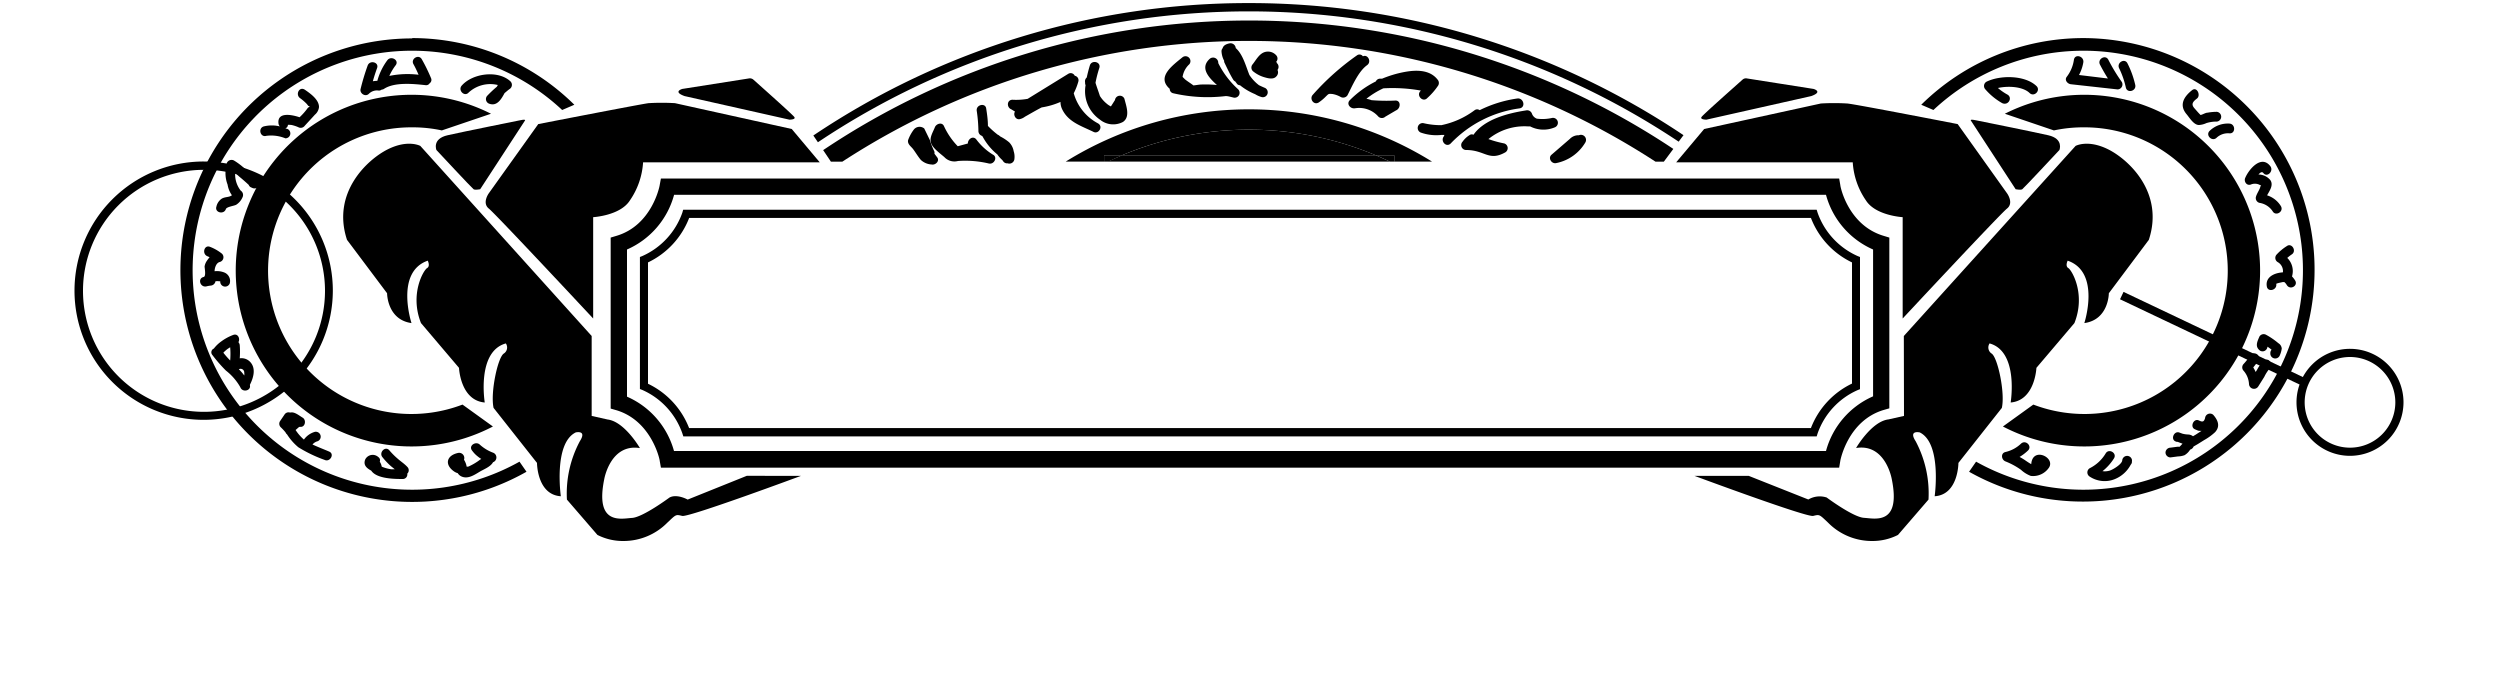 <svg data-name="Layer 1" xmlns="http://www.w3.org/2000/svg" viewBox="0 0 300 82"><path d="M220.7,56.12H79.31l-.14-.8c0-.2-1-4.82-5.19-6.09l-.7-.2V28.51l.7-.21c4.27-1.27,5.18-6,5.18-6.07l.15-.81H220.7l.14.81c0,.19.95,4.8,5.19,6.07l.69.21V49l-.69.2c-4.27,1.28-5.18,6-5.19,6.08Zm-139.81-2H219.12a10,10,0,0,1,5.65-6.56V29.94a10,10,0,0,1-5.65-6.56H80.89a10,10,0,0,1-5.65,6.56V47.6A10,10,0,0,1,80.89,54.16Z"></path><path d="M218,52.37H82L81.88,52a8.91,8.91,0,0,0-4.79-5.2l-.3-.12V30.84l.3-.12a8.92,8.92,0,0,0,4.79-5.2l.1-.35H218l.11.35a8.93,8.93,0,0,0,4.79,5.2l.3.12V46.7l-.3.12a8.89,8.89,0,0,0-4.79,5.2Zm-135.33-1H217.31a9.84,9.84,0,0,1,4.93-5.34V31.49a9.84,9.84,0,0,1-4.93-5.34H82.7a9.83,9.83,0,0,1-4.94,5.34V46.05A9.83,9.83,0,0,1,82.7,51.39Z"></path><path d="M64.59,14.89l-5.93,8.3s-.85,1.16,0,1.84S71.18,38.22,71.18,38.22V26.06s3.24-.18,4.4-2a9,9,0,0,0,1.59-4.58h21.2l-3.36-4L81,12.38a26.61,26.61,0,0,0-3.18,0C76.86,12.5,64.59,14.89,64.59,14.89Z"></path><path d="M71,40.32,50.44,17.51s-1.47-.81-3.91.41-6.76,5.19-4.89,10.86l4.81,6.41s0,3.17,2.93,3.58c0,0-2-6.11,1.95-7.49,0,0,.33.65-.08.89s-2.12,3.1-.73,6.6l4.56,5.37s.16,3.91,3.09,4.16c0,0-1-6.11,2.53-7.09a.86.86,0,0,1-.25,1.22c-.73.49-1.62,4.73-1.22,6.52l5.21,6.6s0,3.82,2.86,4c0,0-.9-6.35,1.79-7.66,0,0,1.38-.32.49,1.06a13.33,13.33,0,0,0-1.55,7l3.66,4.24a6.74,6.74,0,0,0,3.1.73,7.38,7.38,0,0,0,5.29-2.2c1.06-1,1-1,1.79-.81s14.26-4.81,14.26-4.81H89.61l-7.09,2.85s-1.3-.73-2.19-.24c0,0-3.18,2.36-4.48,2.44s-4.48.92-3.34-4.66c0,0,.74-4.29,4.28-3.72,0,0-1.84-3.18-3.88-3.43L71,49.91Z"></path><path d="M63,14.46l-5.38,8.25s-.61.12-.79,0S52.37,18,52.37,18s-.55-1.34,1.34-1.77,8.56-1.77,8.56-1.77S63.14,14.25,63,14.46Z"></path><path d="M82.15,11.53l12.58,2.83s.83,0,.58-.33-3.94-3.61-4.9-4.47a.64.64,0,0,0-.53-.15l-8,1.26S80.68,11,82.15,11.53Z"></path><path d="M234.92,14.89l5.92,8.3s.86,1.16,0,1.84-12.52,13.19-12.52,13.19V26.06s-3.24-.18-4.4-2a9,9,0,0,1-1.59-4.58H201.14l3.36-4,14-3.06a26.61,26.61,0,0,1,3.18,0C222.64,12.5,234.92,14.89,234.92,14.89Z"></path><path d="M228.46,40.32l20.61-22.81s1.46-.81,3.91.41,6.75,5.19,4.88,10.86l-4.8,6.41s0,3.17-2.94,3.58c0,0,2-6.11-2-7.49,0,0-.33.65.08.89s2.12,3.1.73,6.6l-4.56,5.37s-.16,3.91-3.09,4.16c0,0,1-6.11-2.53-7.09a.87.87,0,0,0,.25,1.22c.73.49,1.63,4.73,1.22,6.52l-5.21,6.6s0,3.82-2.85,4c0,0,.89-6.35-1.79-7.66,0,0-1.39-.32-.49,1.06a13.34,13.34,0,0,1,1.54,7l-3.66,4.24a6.74,6.74,0,0,1-3.1.73,7.38,7.38,0,0,1-5.29-2.2c-1.06-1-1-1-1.79-.81s-14.25-4.81-14.25-4.81h6.51L217,59.94a2.69,2.69,0,0,1,2.2-.24s3.17,2.36,4.48,2.44,4.47.92,3.33-4.66c0,0-.74-4.29-4.28-3.72,0,0,1.84-3.18,3.88-3.43l1.87-.42Z"></path><path d="M236.5,14.46l5.38,8.25s.61.12.79,0S247.13,18,247.13,18s.55-1.34-1.34-1.77-8.55-1.77-8.55-1.77S236.36,14.25,236.5,14.46Z"></path><path d="M217.35,11.53l-12.58,2.83s-.82,0-.58-.33,3.95-3.61,4.91-4.47a.61.61,0,0,1,.52-.15l8,1.26S218.82,11,217.35,11.53Z"></path><rect x="265.06" y="28.56" width="0.98" height="24.21" transform="translate(114.91 263.1) rotate(-64.6)"></rect><path d="M282,54.7a6.42,6.42,0,1,1,6.42-6.42A6.43,6.43,0,0,1,282,54.7Zm0-11.86a5.44,5.44,0,1,0,5.44,5.44A5.45,5.45,0,0,0,282,42.84Z"></path><path d="M250,4.57a27.7,27.7,0,0,0-19.45,8l1.46.63a26.34,26.34,0,1,1,5.12,42.2l-.84,1.21A27.81,27.81,0,1,0,250,4.57Z"></path><path d="M250.09,15.28A17.2,17.2,0,1,1,244,48.55l-3.65,2.63a21.1,21.1,0,1,0,.23-37.53l5.89,2A16.84,16.84,0,0,1,250.09,15.28Z"></path><path d="M49.47,4.57a27.7,27.7,0,0,1,19.45,8l-1.46.63a26.34,26.34,0,1,0-5.12,42.2l.84,1.21a27.81,27.81,0,1,1-13.71-52Z"></path><path d="M49.39,15.28A17.2,17.2,0,1,0,55.5,48.55l3.65,2.63a21.1,21.1,0,1,1-.23-37.53l-5.9,2A16.69,16.69,0,0,0,49.39,15.28Z"></path><path d="M24.44,50.38a15.5,15.5,0,1,1,15.5-15.49A15.52,15.52,0,0,1,24.44,50.38Zm0-30A14.52,14.52,0,1,0,39,34.89,14.54,14.54,0,0,0,24.44,20.37Z"></path><path d="M149.87,15.56a39.21,39.21,0,0,0-15.22,3.07h30.43A39.12,39.12,0,0,0,149.87,15.56Z"></path><path d="M98.77,18l.94,1.4h1.37a89.39,89.39,0,0,1,97.58,0h1l1.14-1.53a91.79,91.79,0,0,0-102,.13Z"></path><path d="M149.87.37A93.56,93.56,0,0,0,97.6,16.26l.55.81A92.94,92.94,0,0,1,201.44,17l.58-.78A93.5,93.5,0,0,0,149.87.37Z"></path><path d="M127.89,19.39h4.6v-.76h2.16a39.24,39.24,0,0,1,30.43,0h2.23v.76h4.53a41.64,41.64,0,0,0-43.95,0Z"></path><path d="M134.65,18.63c-.57.24-1.13.49-1.69.76h33.82c-.56-.27-1.13-.52-1.7-.76Z"></path><path d="M132.49,18.63v.76H133c.56-.27,1.12-.52,1.69-.76Z"></path><path d="M165.08,18.63c.57.24,1.14.49,1.7.76h.53v-.76Z"></path><path d="M254.62,9.84A21.33,21.33,0,0,1,253,7.17c-.34-.67-1.35-.08-1,.59s.61,1.12.95,1.66L249.48,9A5,5,0,0,0,250,7.48c.1-.74-1-1.06-1.13-.31A4.34,4.34,0,0,1,248,9.23c-.29.4.12.84.51.88l5.6.62A.6.6,0,0,0,254.62,9.84Z"></path><path d="M255.3,7.61c-.33-.68-1.34-.09-1,.59a10.28,10.28,0,0,1,.8,2.3c.16.74,1.29.43,1.13-.31A11.17,11.17,0,0,0,255.3,7.61Z"></path><path d="M263.87,15a2.4,2.4,0,0,0,.9-.23,4.13,4.13,0,0,1,1.26-.18.59.59,0,0,0,0-1.17,6,6,0,0,0-1.11.1c-.26,0-.57.22-.85.28-.26-.25-.5-.54-.74-.81-.44-.5-.17-.8.31-1.17s0-1.47-.59-1c-1,.79-1.6,1.8-.64,2.91C262.77,14.17,263.27,15,263.87,15Z"></path><path d="M267.53,14.83a3.16,3.16,0,0,0-2.37.87c-.54.53.29,1.35.83.83a2,2,0,0,1,1.54-.53C268.29,16.06,268.28,14.88,267.53,14.83Z"></path><path d="M270.09,22.15a1.25,1.25,0,0,1,1,0c.14.08.21.09.25.08a.52.52,0,0,0-.11.23c-.13.4-.4.74-.52,1.16a.6.6,0,0,0,.41.72,2.32,2.32,0,0,1,1.59,1c.36.66,1.38.07,1-.6a3,3,0,0,0-1.66-1.3c.33-.6.8-1.25.38-1.84a1.88,1.88,0,0,0-1.41-.66c.2-.24.42-.38.58-.18.46.6,1.29-.24.83-.83-1.09-1.4-2.58.41-3,1.41C269.24,21.73,269.56,22.32,270.09,22.15Z"></path><path d="M275.41,33.65a2.8,2.8,0,0,0-.37-.48,2.21,2.21,0,0,0-.57-2.22,5.56,5.56,0,0,1,.54-.42c.63-.41,0-1.43-.59-1a6,6,0,0,0-1.21,1,.59.59,0,0,0,.11.92,1.24,1.24,0,0,1,.63,1.23,4.63,4.63,0,0,0-.52.07c-.84.18-1.58.68-1.41,1.63.13.74,1.26.43,1.13-.31,0-.07.74-.21.77-.22l.2,0c-.06,0-.07,0,0,0a1.26,1.26,0,0,1,.28.33C274.8,34.88,275.82,34.29,275.41,33.65Z"></path><path d="M273.4,41.18a8.76,8.76,0,0,0-1.46-1,.59.59,0,0,0-.81.21c-.26.61-.57,1.21.08,1.69a.58.58,0,0,0,.8-.21.47.47,0,0,0,.08-.27,3.81,3.81,0,0,1,.5.37.57.57,0,0,0-.15.37v.12a.59.59,0,0,0,1.15.15,2.83,2.83,0,0,0,.22-.79A.83.83,0,0,0,273.4,41.18Z"></path><path d="M271.69,43.27a3.84,3.84,0,0,0-.83,1.08l-.18.29a4.14,4.14,0,0,0-.29-.55,8.53,8.53,0,0,0,.62-.83c.4-.64-.61-1.22-1-.59a6.82,6.82,0,0,1-.77,1,.59.59,0,0,0,0,.83,2.64,2.64,0,0,1,.64,1.59.6.6,0,0,0,1.1.3l.73-1.16a4.67,4.67,0,0,1,.6-.95C272.88,43.83,272.3,42.82,271.69,43.27Z"></path><path d="M264.61,50.17c-.11.36-.23.51-.62.34l-.16-.07c-.61-.25-1.06.8-.45,1.07l.14.06h0l.19.08a.59.59,0,0,0,.25.05,1,1,0,0,0,.23,0l-.71.46-.32.19a1,1,0,0,0-.59-.21,3,3,0,0,1-.68-.1l-.38-.14c-.62-.22-1.07.8-.45,1.07l.14.05h0l.12,0,.17.07.41.15c-.11.13-.23.24-.34.37l-.28,0-.83.11a.61.61,0,0,0-.59.58.6.6,0,0,0,.59.59l.91-.12a2.36,2.36,0,0,0,.79-.15,2,2,0,0,0,.67-.67.6.6,0,0,0,.41-.37s.53-.3.63-.37l.64-.4a6.73,6.73,0,0,0,1.3-.94c.66-.71.36-1.44-.21-2.09A.59.59,0,0,0,264.61,50.17Z"></path><path d="M255.84,55.22a.59.59,0,0,0-1.17,0c0,.46-1.1,1.13-1.5,1.25a2,2,0,0,1-.87.07A6.09,6.09,0,0,0,253.68,55c.39-.64-.62-1.23-1-.59a4.64,4.64,0,0,1-1.92,1.78.59.59,0,0,0,0,1,3.24,3.24,0,0,0,3,.31,3.76,3.76,0,0,0,1.93-1.74.49.49,0,0,0,.14-.39Z"></path><path d="M243.75,55.7a8.63,8.63,0,0,1-.75-.48c-.21-.14-.43-.27-.65-.39a5.43,5.43,0,0,0,1-.76c.56-.52-.27-1.35-.83-.83a4,4,0,0,1-1.86,1c-.61.14-.5.94,0,1.13a8.79,8.79,0,0,1,1.85,1,3.6,3.6,0,0,0,1.19.74,2.3,2.3,0,0,0,2.18-1C246.67,54.88,243.89,53.57,243.75,55.7Z"></path><path d="M240.89,11.35a6.6,6.6,0,0,1-1.14-.79c1.26-.28,3-.17,3.8.6.54.53,1.37-.3.83-.83C243,9,240,9,238.37,9.81a.59.59,0,0,0-.12.92,7.71,7.71,0,0,0,2,1.64C241,12.73,241.55,11.72,240.89,11.35Z"></path><path d="M182.07,11.82a14.91,14.91,0,0,0-4.51,1.4.51.51,0,0,0-.6,0,10,10,0,0,1-4,1.8,9.24,9.24,0,0,1-2.14-.24.59.59,0,0,0-.32,1.13,5.59,5.59,0,0,0,2.49.28c.11,0,.22,0,.33,0,0,.1-.09.2-.14.3-.26.57.43,1.23.92.71A14,14,0,0,1,182.38,13C183.13,12.84,182.81,11.71,182.07,11.82Z"></path><path d="M186.58,15.28a.59.59,0,0,0-.31-1.13,5.32,5.32,0,0,1-1.85.09,1,1,0,0,1-.58-.58.61.61,0,0,0-.72-.41c-2.13.33-5,1.05-6.3,2.92a.47.47,0,0,0-.5.06,2.83,2.83,0,0,0-.81.77.59.59,0,0,0,.41,1c2.28,0,2.73,1.4,4.72.28a.59.59,0,0,0-.14-1.07,12.82,12.82,0,0,1-1.89-.52,6.84,6.84,0,0,1,4.78-1.52l.23,0A3.5,3.5,0,0,0,186.58,15.28Z"></path><path d="M189.47,16.23a1.43,1.43,0,0,0-1.09.44l-2.2,1.9c-.45.39,0,1.13.57,1a5.24,5.24,0,0,0,3.5-2.49A.61.61,0,0,0,189.47,16.23Z"></path><path d="M167.4,12.07a22.16,22.16,0,0,1-2.82-.05h0a4.24,4.24,0,0,0-.61-.17A10.09,10.09,0,0,1,166,10.6a19.44,19.44,0,0,1,4.51.27l-.07.07c-.51.55.32,1.38.83.83a7.92,7.92,0,0,0,1.32-1.52.61.61,0,0,0-.09-.71c-1.14-1.45-3.3-1.09-4.83-.71a14.39,14.39,0,0,0-1.82.61h-.26a.56.56,0,0,0-.49.33A11.84,11.84,0,0,0,162,12c-.47.44,0,1.06.57,1a3.06,3.06,0,0,1,2.84,1,.61.61,0,0,0,.83,0l1.28-.75C168.12,13,168.13,12,167.4,12.07Z"></path><path d="M164.05,7.82c.58-.41.08-1.35-.5-1.06a.5.5,0,0,0-.71-.12,30.28,30.28,0,0,0-5.31,4.74c-.43.48.12,1.28.71.92a5.38,5.38,0,0,0,.86-.72c.34-.32.29-.34.79-.3a3.07,3.07,0,0,1,1,.36.62.62,0,0,0,.81-.21C162.26,10.34,163,8.57,164.05,7.82Z"></path><path d="M153.14,7.51c.15.11.08,0,0-.09v0a.57.57,0,0,0,0-.79,1.32,1.32,0,0,0-1.51-.33c-.57.25-.93.93-1.3,1.4a.6.6,0,0,0,.12.92,3.8,3.8,0,0,0,1.35.67c.42.12,1,.26,1.34-.1a.69.69,0,0,0,.16-.8l0,0A.6.6,0,0,0,153.14,7.51Z"></path><path d="M151.82,10.56c-.26-.11-.51-.22-.75-.34A5,5,0,0,1,149.93,9c-.41-1-.77-2.47-1.64-3.23a.63.63,0,0,0-.73-.57c-.52.1-.77.31-.84.58a.56.56,0,0,0-.14.36,2.72,2.72,0,0,0,.32,1.16,1.21,1.21,0,0,0,0,.14c.15.33.31.65.48,1s.38.75.6,1.11a.61.61,0,0,0,.27.24.4.4,0,0,0,.12.16l0,0a.48.48,0,0,0,.43.28,7.32,7.32,0,0,0,1.81,1.07,3.11,3.11,0,0,0,.83.36A.59.59,0,0,0,151.82,10.56Z"></path><path d="M146.19,7.57a.62.62,0,0,0-1-.53c-1.27,1.12-.09,2.31.84,3.16a13.78,13.78,0,0,0-1.82-.06c-.3,0-.65.08-1,.11-.32-.25-.66-.45-1-.72l-.3-.3a2.59,2.59,0,0,1,.81-1.52.59.59,0,0,0-.83-.83c-1.22,1-3.14,2.37-1.52,3.78a.52.52,0,0,0,.41.53,18.31,18.31,0,0,0,6.3.34c.3,0,.6.1.91.17a.59.59,0,0,0,.57-1A10.55,10.55,0,0,1,146.19,7.57Z"></path><path d="M133.8,12l-.49.77a2.21,2.21,0,0,1-.54-.36,3.7,3.7,0,0,1-.78-.89c-.17-.53-.35-1-.53-1.58a14.14,14.14,0,0,1,.46-1.79c.23-.73-.9-1-1.13-.32-.15.49-.28,1-.38,1.47a.6.6,0,0,0-.2.57c0,.12,0,.23.06.35A4.15,4.15,0,0,0,132,14.36a2.5,2.5,0,0,0,2.76.27c.9-.62.38-1.92.17-2.78A.59.59,0,0,0,133.8,12Z"></path><path d="M131.75,14.8a5.88,5.88,0,0,1-2.9-3.61,7.41,7.41,0,0,0,.55-1.4.55.55,0,0,0-.43-.7.54.54,0,0,0-.78-.23l-4.87,3a7.77,7.77,0,0,1-1.81.11c-.71,0-.73.93-.15,1.15l.44.27c-.26.39.1,1.07.64.89A1.61,1.61,0,0,0,123,14c.63-.35,1.3-.75,2-1.11a9,9,0,0,0,2.26-.66,2,2,0,0,0,.2.88c.74,1.55,2.3,2,3.77,2.72C131.84,16.13,132.43,15.17,131.75,14.8Z"></path><path d="M121.1,17.08a5.56,5.56,0,0,0-1.06-.7h0l-.06-.05h0l-.11-.09a.34.34,0,0,0-.12-.06,10.09,10.09,0,0,1-1.2-1.07l0,0c0-.71-.1-1.41-.21-2.11s-1.25-.43-1.13.31a18,18,0,0,1,.2,2.42.61.61,0,0,0,.29.51,1,1,0,0,1,.2.12,7,7,0,0,0,1.78,2.17,3.57,3.57,0,0,0,.6.68l.1.14a.57.57,0,0,0,.54.25.61.61,0,0,0,.81-.53,2.13,2.13,0,0,0-.09-.93A2,2,0,0,0,121.1,17.08Z"></path><path d="M119.14,18.55a7.15,7.15,0,0,1-2-1.84c-.41-.46-1,0-1,.51l-1.21.33a8.66,8.66,0,0,1-1.66-2.43c-.24-.5-.91-.27-1.08.14-.23.59-.68,1.25-.47,1.89s1.12,1.28,1.6,1.7a1.65,1.65,0,0,0,1.63.47,12.19,12.19,0,0,1,3.71.3C119.3,19.77,119.76,18.85,119.14,18.55Z"></path><path d="M112.13,18.44a.52.52,0,0,0-.08-.41,9.49,9.49,0,0,1-.47-1.23l-.67-1.38a.88.88,0,0,0-1.26.14,4.81,4.81,0,0,0-.68,1.26c-.09.48.34.73.6,1.07s.59.9.94,1.31a2.06,2.06,0,0,0,1.29.54c.45.1,1-.42.66-.86Z"></path><path d="M55.41,10.27c-.5.56.33,1.4.83.83a3.83,3.83,0,0,1,3.5-.9l-.12.21a13.91,13.91,0,0,0-1.12,1.05.59.59,0,0,0,.25,1c.9.3,1.4-.55,1.8-1.29.2-.16.38-.33.59-.48a.59.59,0,0,0,.12-.92C59.78,8.38,56.71,8.79,55.41,10.27Z"></path><path d="M50.62,7.12c-.36-.67-1.38-.07-1,.59.23.41.42.83.61,1.26a10.9,10.9,0,0,0-3.51.14,6.44,6.44,0,0,1,.76-1.28c.46-.61-.56-1.19-1-.6a7.36,7.36,0,0,0-1.2,2.47,4.51,4.51,0,0,0-.54.05c.15-.53.32-1.06.51-1.58.26-.71-.87-1-1.13-.31a27.72,27.72,0,0,0-.85,2.82c-.13.53.58,1,1,.57a1.38,1.38,0,0,1,1.19-.38.54.54,0,0,0,.34-.12.47.47,0,0,0,.27-.08c1.26-.84,3.54-.61,5-.45a.49.49,0,0,0,.49-.23.49.49,0,0,0,.17-.6A20.26,20.26,0,0,0,50.62,7.12Z"></path><path d="M34.51,15.48l-.27-.08a.45.45,0,0,0,.31-.42h.05A2.38,2.38,0,0,1,35,15a4.56,4.56,0,0,1,.79.26.59.59,0,0,0,.71-.09c.42-.47.86-.93,1.28-1.4a1.39,1.39,0,0,0,.5-.92c0-.89-1-1.6-1.68-2.07s-1.19.57-.59,1a5.83,5.83,0,0,1,.8.69l.2.25q.3,0-.06.21a7.25,7.25,0,0,1-1,1.14c-1-.33-2.71-.65-2.53.76a.64.64,0,0,0,.16.34,4,4,0,0,0-1.93,0c-.72.22-.42,1.35.31,1.13a4.53,4.53,0,0,1,2.29.3A.59.59,0,0,0,34.51,15.48Z"></path><path d="M29.49,20.35a8,8,0,0,0-1.43-1.1.62.62,0,0,0-.89.54l0,.07a3.83,3.83,0,0,0,.14,2.29,3,3,0,0,0,.52,1.28c-.34.27-.79.16-1.22.41a1.54,1.54,0,0,0-.64.95c-.24.72.89,1,1.13.31.1-.3,1-.38,1.26-.54a2,2,0,0,0,.74-.88.62.62,0,0,0-.21-.8,3.16,3.16,0,0,1-.67-2.12c.22.18.42.38.63.55s.68.58,1,.88a.5.5,0,0,0,.29.3l.16.07c.56.25,1.25-.45.71-.92S30,20.77,29.49,20.35Z"></path><path d="M25.86,33.75a2,2,0,0,1,.43,0l.14,0a.59.59,0,0,0,1.14.26,1.1,1.1,0,0,0-.6-1.29,2.39,2.39,0,0,0-1.22-.17c0-.33.16-1,.62-1.11a.59.59,0,0,0,.26-1,5.36,5.36,0,0,0-1.43-.82c-.7-.28-1,.85-.31,1.13a2.06,2.06,0,0,1,.26.12,4.61,4.61,0,0,0-.36.48,1.62,1.62,0,0,0-.24.63c0,.19.21,1.2-.12,1.26-.74.17-.42,1.27.32,1.13a3.45,3.45,0,0,1,.56-.1A.63.63,0,0,0,25.86,33.75Z"></path><path d="M28.77,43a10.4,10.4,0,0,0,0-1.58.67.67,0,0,0-.16-.36c.24-.42-.06-1.08-.62-.87a5.84,5.84,0,0,0-1.45.79,4.15,4.15,0,0,0-.88.85.48.48,0,0,0-.19.75,17.36,17.36,0,0,0,1.64,1.89,6.74,6.74,0,0,1,1.73,2c.25.67,1.3.42,1.15-.23a.25.25,0,0,0,0-.07c.44-.87.76-2,0-2.77A1.43,1.43,0,0,0,28.77,43Zm-2.41-1.19h0Zm.42.54.1-.11a5,5,0,0,1,.43-.37l.31-.2a9.36,9.36,0,0,1,0,1.59A11.57,11.57,0,0,1,26.78,42.3Zm1.82,2a.44.44,0,0,1,.71.38.93.93,0,0,1,0,.33C29.06,44.71,28.83,44.48,28.6,44.25Z"></path><path d="M39.5,54.19c-.65-.28-1.34-.54-2-.85a1.18,1.18,0,0,1,.61-.39.59.59,0,0,0-.32-1.13,2.44,2.44,0,0,0-1.32.93,5.47,5.47,0,0,1-1-1.15l.19-.16c.1-.09.23-.24.37-.22.6.07.76-.82.29-1.1s-1-.75-1.51-.61h0a.57.57,0,0,0-.67.24l-.55.81a.59.59,0,0,0,.1.71,6.54,6.54,0,0,1,.57.61.76.76,0,0,0,.12.19l.06.05a6.68,6.68,0,0,0,1.36,1.55,16.42,16.42,0,0,0,3.16,1.52C39.6,55.49,40.19,54.48,39.5,54.19Z"></path><path d="M47.73,55.05a9.1,9.1,0,0,1-1-1c-.48-.59-1.31.25-.83.82a8.44,8.44,0,0,0,1,1.06l.47.38-.44,0A4.71,4.71,0,0,1,45.81,56a1.68,1.68,0,0,0-.24-.6.45.45,0,0,0-.17-.55,1,1,0,0,0-1.58.3c-.26.69.22,1.05.73,1.33.66,1,2.88,1,3.76,1a.54.54,0,0,0,.56-.64.56.56,0,0,0,0-.82C48.53,55.65,48.1,55.38,47.73,55.05Z"></path><path d="M59.19,54.33a4.92,4.92,0,0,1-1.64-1c-.47-.4-1.33.14-.92.71a1.25,1.25,0,0,0,.09.12h0a3.23,3.23,0,0,0,.58.59,3.65,3.65,0,0,0,.45.32l-.14.09a7,7,0,0,1-1.38.82A.56.56,0,0,1,56,56a2.19,2.19,0,0,0-.32-.83.62.62,0,0,0-.7-.82c-1.42.3-1.66,1.42-.48,2.23a1.4,1.4,0,0,0,.43.2,1,1,0,0,0,.46.4c.78.35,1.58-.22,2.22-.6.42-.25,1.28-.58,1.55-1.11A.61.61,0,0,0,59.19,54.33Z"></path></svg>
